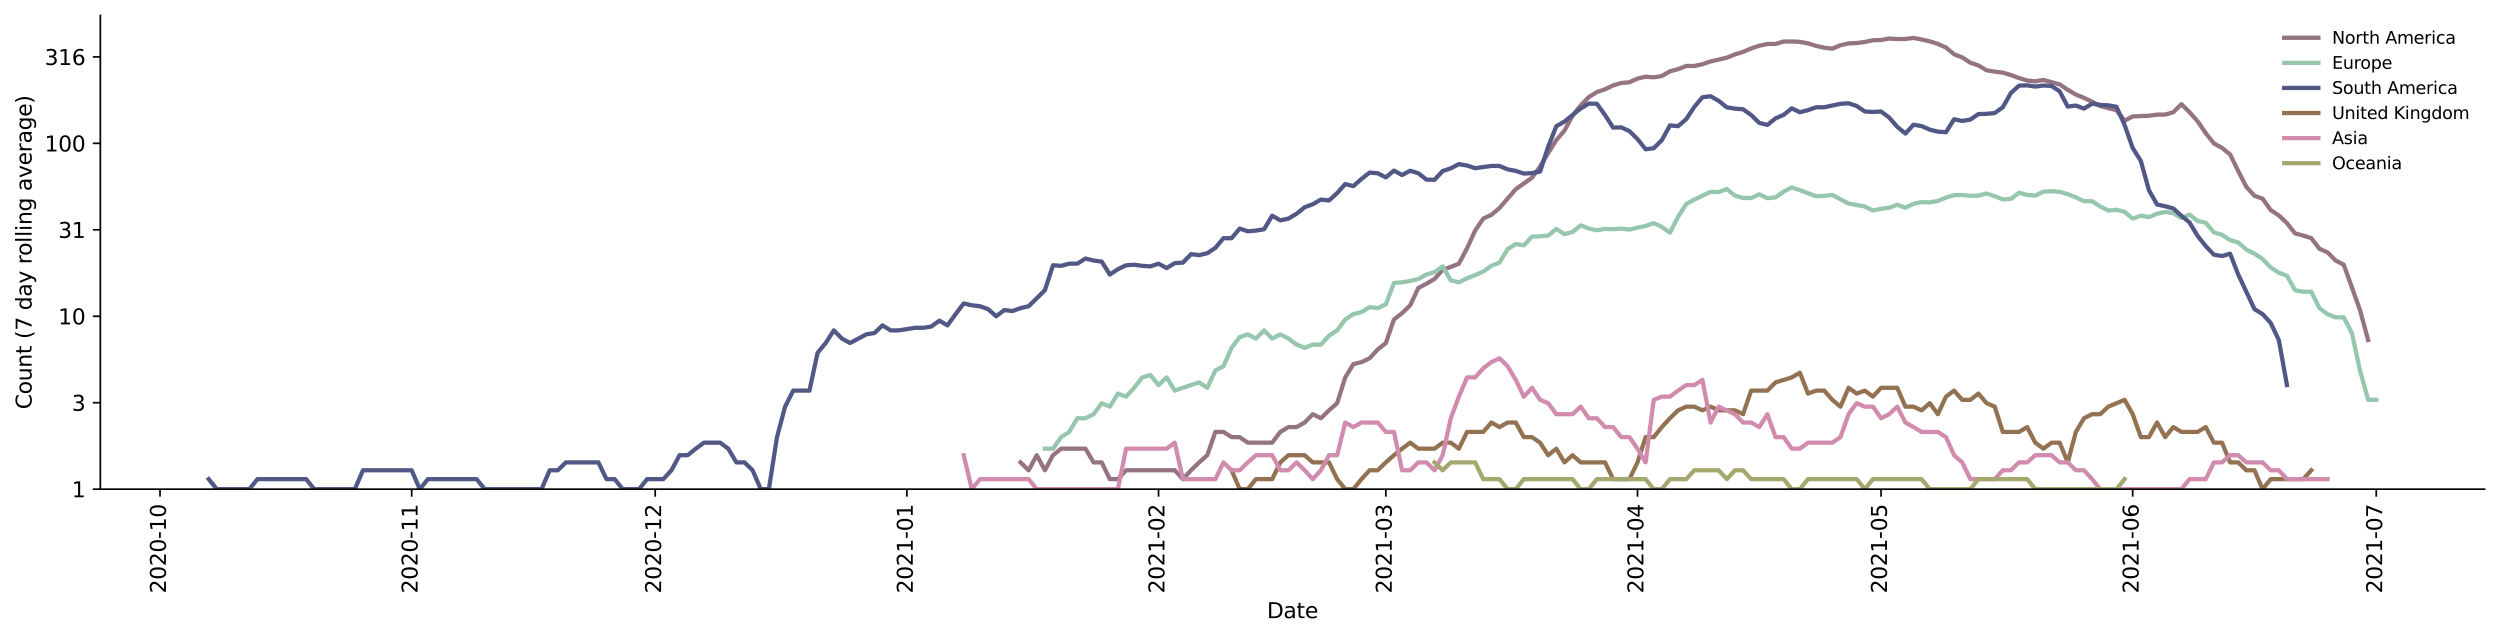 <?xml version="1.0" encoding="utf-8" standalone="no"?>
<!DOCTYPE svg PUBLIC "-//W3C//DTD SVG 1.1//EN"
  "http://www.w3.org/Graphics/SVG/1.1/DTD/svg11.dtd">
<svg height="298.621pt" version="1.1" viewBox="0 0 1170.166 298.621" width="1170.166pt" xmlns="http://www.w3.org/2000/svg" xmlns:xlink="http://www.w3.org/1999/xlink">
 <defs>
  <style type="text/css">*{stroke-linecap:butt;stroke-linejoin:round;}</style>
 </defs>
 <g id="figure_1">
  <g id="patch_1">
   <path d="M 0 298.621 
L 1170.166 298.621 
L 1170.166 0 
L 0 0 
z
" style="fill:#ffffff;"/>
  </g>
  <g id="axes_1">
   <g id="patch_2">
    <path d="M 46.966 228.96 
L 1162.966 228.96 
L 1162.966 7.2 
L 46.966 7.2 
z
" style="fill:#ffffff;"/>
   </g>
   <g id="matplotlib.axis_1">
    <g id="xtick_1">
     <g id="line2d_1">
      <defs>
       <path d="M 0 0 
L 0 3.5 
" id="m7083a54251" style="stroke:#000000;stroke-width:0.8;"/>
      </defs>
      <g>
       <use style="stroke:#000000;stroke-width:0.8;" x="74.894" xlink:href="#m7083a54251" y="228.96"/>
      </g>
     </g>
     <g id="text_1">
      <!-- 2020-10 -->
      <g transform="translate(77.653 277.743)rotate(-90)scale(0.1 -0.1)">
       <defs>
        <path d="M 1228 531 
L 3431 531 
L 3431 0 
L 469 0 
L 469 531 
Q 828 903 1448 1529 
Q 2069 2156 2228 2338 
Q 2531 2678 2651 2914 
Q 2772 3150 2772 3378 
Q 2772 3750 2511 3984 
Q 2250 4219 1831 4219 
Q 1534 4219 1204 4116 
Q 875 4013 500 3803 
L 500 4441 
Q 881 4594 1212 4672 
Q 1544 4750 1819 4750 
Q 2544 4750 2975 4387 
Q 3406 4025 3406 3419 
Q 3406 3131 3298 2873 
Q 3191 2616 2906 2266 
Q 2828 2175 2409 1742 
Q 1991 1309 1228 531 
z
" id="DejaVuSans-32" transform="scale(0.016)"/>
        <path d="M 2034 4250 
Q 1547 4250 1301 3770 
Q 1056 3291 1056 2328 
Q 1056 1369 1301 889 
Q 1547 409 2034 409 
Q 2525 409 2770 889 
Q 3016 1369 3016 2328 
Q 3016 3291 2770 3770 
Q 2525 4250 2034 4250 
z
M 2034 4750 
Q 2819 4750 3233 4129 
Q 3647 3509 3647 2328 
Q 3647 1150 3233 529 
Q 2819 -91 2034 -91 
Q 1250 -91 836 529 
Q 422 1150 422 2328 
Q 422 3509 836 4129 
Q 1250 4750 2034 4750 
z
" id="DejaVuSans-30" transform="scale(0.016)"/>
        <path d="M 313 2009 
L 1997 2009 
L 1997 1497 
L 313 1497 
L 313 2009 
z
" id="DejaVuSans-2d" transform="scale(0.016)"/>
        <path d="M 794 531 
L 1825 531 
L 1825 4091 
L 703 3866 
L 703 4441 
L 1819 4666 
L 2450 4666 
L 2450 531 
L 3481 531 
L 3481 0 
L 794 0 
L 794 531 
z
" id="DejaVuSans-31" transform="scale(0.016)"/>
       </defs>
       <use xlink:href="#DejaVuSans-32"/>
       <use x="63.623" xlink:href="#DejaVuSans-30"/>
       <use x="127.246" xlink:href="#DejaVuSans-32"/>
       <use x="190.869" xlink:href="#DejaVuSans-30"/>
       <use x="254.492" xlink:href="#DejaVuSans-2d"/>
       <use x="290.576" xlink:href="#DejaVuSans-31"/>
       <use x="354.199" xlink:href="#DejaVuSans-30"/>
      </g>
     </g>
    </g>
    <g id="xtick_2">
     <g id="line2d_2">
      <g>
       <use style="stroke:#000000;stroke-width:0.8;" x="192.688" xlink:href="#m7083a54251" y="228.96"/>
      </g>
     </g>
     <g id="text_2">
      <!-- 2020-11 -->
      <g transform="translate(195.447 277.743)rotate(-90)scale(0.1 -0.1)">
       <use xlink:href="#DejaVuSans-32"/>
       <use x="63.623" xlink:href="#DejaVuSans-30"/>
       <use x="127.246" xlink:href="#DejaVuSans-32"/>
       <use x="190.869" xlink:href="#DejaVuSans-30"/>
       <use x="254.492" xlink:href="#DejaVuSans-2d"/>
       <use x="290.576" xlink:href="#DejaVuSans-31"/>
       <use x="354.199" xlink:href="#DejaVuSans-31"/>
      </g>
     </g>
    </g>
    <g id="xtick_3">
     <g id="line2d_3">
      <g>
       <use style="stroke:#000000;stroke-width:0.8;" x="306.682" xlink:href="#m7083a54251" y="228.96"/>
      </g>
     </g>
     <g id="text_3">
      <!-- 2020-12 -->
      <g transform="translate(309.441 277.743)rotate(-90)scale(0.1 -0.1)">
       <use xlink:href="#DejaVuSans-32"/>
       <use x="63.623" xlink:href="#DejaVuSans-30"/>
       <use x="127.246" xlink:href="#DejaVuSans-32"/>
       <use x="190.869" xlink:href="#DejaVuSans-30"/>
       <use x="254.492" xlink:href="#DejaVuSans-2d"/>
       <use x="290.576" xlink:href="#DejaVuSans-31"/>
       <use x="354.199" xlink:href="#DejaVuSans-32"/>
      </g>
     </g>
    </g>
    <g id="xtick_4">
     <g id="line2d_4">
      <g>
       <use style="stroke:#000000;stroke-width:0.8;" x="424.475" xlink:href="#m7083a54251" y="228.96"/>
      </g>
     </g>
     <g id="text_4">
      <!-- 2021-01 -->
      <g transform="translate(427.235 277.743)rotate(-90)scale(0.1 -0.1)">
       <use xlink:href="#DejaVuSans-32"/>
       <use x="63.623" xlink:href="#DejaVuSans-30"/>
       <use x="127.246" xlink:href="#DejaVuSans-32"/>
       <use x="190.869" xlink:href="#DejaVuSans-31"/>
       <use x="254.492" xlink:href="#DejaVuSans-2d"/>
       <use x="290.576" xlink:href="#DejaVuSans-30"/>
       <use x="354.199" xlink:href="#DejaVuSans-31"/>
      </g>
     </g>
    </g>
    <g id="xtick_5">
     <g id="line2d_5">
      <g>
       <use style="stroke:#000000;stroke-width:0.8;" x="542.269" xlink:href="#m7083a54251" y="228.96"/>
      </g>
     </g>
     <g id="text_5">
      <!-- 2021-02 -->
      <g transform="translate(545.028 277.743)rotate(-90)scale(0.1 -0.1)">
       <use xlink:href="#DejaVuSans-32"/>
       <use x="63.623" xlink:href="#DejaVuSans-30"/>
       <use x="127.246" xlink:href="#DejaVuSans-32"/>
       <use x="190.869" xlink:href="#DejaVuSans-31"/>
       <use x="254.492" xlink:href="#DejaVuSans-2d"/>
       <use x="290.576" xlink:href="#DejaVuSans-30"/>
       <use x="354.199" xlink:href="#DejaVuSans-32"/>
      </g>
     </g>
    </g>
    <g id="xtick_6">
     <g id="line2d_6">
      <g>
       <use style="stroke:#000000;stroke-width:0.8;" x="648.663" xlink:href="#m7083a54251" y="228.96"/>
      </g>
     </g>
     <g id="text_6">
      <!-- 2021-03 -->
      <g transform="translate(651.423 277.743)rotate(-90)scale(0.1 -0.1)">
       <defs>
        <path d="M 2597 2516 
Q 3050 2419 3304 2112 
Q 3559 1806 3559 1356 
Q 3559 666 3084 287 
Q 2609 -91 1734 -91 
Q 1441 -91 1130 -33 
Q 819 25 488 141 
L 488 750 
Q 750 597 1062 519 
Q 1375 441 1716 441 
Q 2309 441 2620 675 
Q 2931 909 2931 1356 
Q 2931 1769 2642 2001 
Q 2353 2234 1838 2234 
L 1294 2234 
L 1294 2753 
L 1863 2753 
Q 2328 2753 2575 2939 
Q 2822 3125 2822 3475 
Q 2822 3834 2567 4026 
Q 2313 4219 1838 4219 
Q 1578 4219 1281 4162 
Q 984 4106 628 3988 
L 628 4550 
Q 988 4650 1302 4700 
Q 1616 4750 1894 4750 
Q 2613 4750 3031 4423 
Q 3450 4097 3450 3541 
Q 3450 3153 3228 2886 
Q 3006 2619 2597 2516 
z
" id="DejaVuSans-33" transform="scale(0.016)"/>
       </defs>
       <use xlink:href="#DejaVuSans-32"/>
       <use x="63.623" xlink:href="#DejaVuSans-30"/>
       <use x="127.246" xlink:href="#DejaVuSans-32"/>
       <use x="190.869" xlink:href="#DejaVuSans-31"/>
       <use x="254.492" xlink:href="#DejaVuSans-2d"/>
       <use x="290.576" xlink:href="#DejaVuSans-30"/>
       <use x="354.199" xlink:href="#DejaVuSans-33"/>
      </g>
     </g>
    </g>
    <g id="xtick_7">
     <g id="line2d_7">
      <g>
       <use style="stroke:#000000;stroke-width:0.8;" x="766.457" xlink:href="#m7083a54251" y="228.96"/>
      </g>
     </g>
     <g id="text_7">
      <!-- 2021-04 -->
      <g transform="translate(769.216 277.743)rotate(-90)scale(0.1 -0.1)">
       <defs>
        <path d="M 2419 4116 
L 825 1625 
L 2419 1625 
L 2419 4116 
z
M 2253 4666 
L 3047 4666 
L 3047 1625 
L 3713 1625 
L 3713 1100 
L 3047 1100 
L 3047 0 
L 2419 0 
L 2419 1100 
L 313 1100 
L 313 1709 
L 2253 4666 
z
" id="DejaVuSans-34" transform="scale(0.016)"/>
       </defs>
       <use xlink:href="#DejaVuSans-32"/>
       <use x="63.623" xlink:href="#DejaVuSans-30"/>
       <use x="127.246" xlink:href="#DejaVuSans-32"/>
       <use x="190.869" xlink:href="#DejaVuSans-31"/>
       <use x="254.492" xlink:href="#DejaVuSans-2d"/>
       <use x="290.576" xlink:href="#DejaVuSans-30"/>
       <use x="354.199" xlink:href="#DejaVuSans-34"/>
      </g>
     </g>
    </g>
    <g id="xtick_8">
     <g id="line2d_8">
      <g>
       <use style="stroke:#000000;stroke-width:0.8;" x="880.451" xlink:href="#m7083a54251" y="228.96"/>
      </g>
     </g>
     <g id="text_8">
      <!-- 2021-05 -->
      <g transform="translate(883.21 277.743)rotate(-90)scale(0.1 -0.1)">
       <defs>
        <path d="M 691 4666 
L 3169 4666 
L 3169 4134 
L 1269 4134 
L 1269 2991 
Q 1406 3038 1543 3061 
Q 1681 3084 1819 3084 
Q 2600 3084 3056 2656 
Q 3513 2228 3513 1497 
Q 3513 744 3044 326 
Q 2575 -91 1722 -91 
Q 1428 -91 1123 -41 
Q 819 9 494 109 
L 494 744 
Q 775 591 1075 516 
Q 1375 441 1709 441 
Q 2250 441 2565 725 
Q 2881 1009 2881 1497 
Q 2881 1984 2565 2268 
Q 2250 2553 1709 2553 
Q 1456 2553 1204 2497 
Q 953 2441 691 2322 
L 691 4666 
z
" id="DejaVuSans-35" transform="scale(0.016)"/>
       </defs>
       <use xlink:href="#DejaVuSans-32"/>
       <use x="63.623" xlink:href="#DejaVuSans-30"/>
       <use x="127.246" xlink:href="#DejaVuSans-32"/>
       <use x="190.869" xlink:href="#DejaVuSans-31"/>
       <use x="254.492" xlink:href="#DejaVuSans-2d"/>
       <use x="290.576" xlink:href="#DejaVuSans-30"/>
       <use x="354.199" xlink:href="#DejaVuSans-35"/>
      </g>
     </g>
    </g>
    <g id="xtick_9">
     <g id="line2d_9">
      <g>
       <use style="stroke:#000000;stroke-width:0.8;" x="998.244" xlink:href="#m7083a54251" y="228.96"/>
      </g>
     </g>
     <g id="text_9">
      <!-- 2021-06 -->
      <g transform="translate(1001.004 277.743)rotate(-90)scale(0.1 -0.1)">
       <defs>
        <path d="M 2113 2584 
Q 1688 2584 1439 2293 
Q 1191 2003 1191 1497 
Q 1191 994 1439 701 
Q 1688 409 2113 409 
Q 2538 409 2786 701 
Q 3034 994 3034 1497 
Q 3034 2003 2786 2293 
Q 2538 2584 2113 2584 
z
M 3366 4563 
L 3366 3988 
Q 3128 4100 2886 4159 
Q 2644 4219 2406 4219 
Q 1781 4219 1451 3797 
Q 1122 3375 1075 2522 
Q 1259 2794 1537 2939 
Q 1816 3084 2150 3084 
Q 2853 3084 3261 2657 
Q 3669 2231 3669 1497 
Q 3669 778 3244 343 
Q 2819 -91 2113 -91 
Q 1303 -91 875 529 
Q 447 1150 447 2328 
Q 447 3434 972 4092 
Q 1497 4750 2381 4750 
Q 2619 4750 2861 4703 
Q 3103 4656 3366 4563 
z
" id="DejaVuSans-36" transform="scale(0.016)"/>
       </defs>
       <use xlink:href="#DejaVuSans-32"/>
       <use x="63.623" xlink:href="#DejaVuSans-30"/>
       <use x="127.246" xlink:href="#DejaVuSans-32"/>
       <use x="190.869" xlink:href="#DejaVuSans-31"/>
       <use x="254.492" xlink:href="#DejaVuSans-2d"/>
       <use x="290.576" xlink:href="#DejaVuSans-30"/>
       <use x="354.199" xlink:href="#DejaVuSans-36"/>
      </g>
     </g>
    </g>
    <g id="xtick_10">
     <g id="line2d_10">
      <g>
       <use style="stroke:#000000;stroke-width:0.8;" x="1112.238" xlink:href="#m7083a54251" y="228.96"/>
      </g>
     </g>
     <g id="text_10">
      <!-- 2021-07 -->
      <g transform="translate(1114.998 277.743)rotate(-90)scale(0.1 -0.1)">
       <defs>
        <path d="M 525 4666 
L 3525 4666 
L 3525 4397 
L 1831 0 
L 1172 0 
L 2766 4134 
L 525 4134 
L 525 4666 
z
" id="DejaVuSans-37" transform="scale(0.016)"/>
       </defs>
       <use xlink:href="#DejaVuSans-32"/>
       <use x="63.623" xlink:href="#DejaVuSans-30"/>
       <use x="127.246" xlink:href="#DejaVuSans-32"/>
       <use x="190.869" xlink:href="#DejaVuSans-31"/>
       <use x="254.492" xlink:href="#DejaVuSans-2d"/>
       <use x="290.576" xlink:href="#DejaVuSans-30"/>
       <use x="354.199" xlink:href="#DejaVuSans-37"/>
      </g>
     </g>
    </g>
    <g id="text_11">
     <!-- Date -->
     <g transform="translate(593.015 289.341)scale(0.1 -0.1)">
      <defs>
       <path d="M 1259 4147 
L 1259 519 
L 2022 519 
Q 2988 519 3436 956 
Q 3884 1394 3884 2338 
Q 3884 3275 3436 3711 
Q 2988 4147 2022 4147 
L 1259 4147 
z
M 628 4666 
L 1925 4666 
Q 3281 4666 3915 4102 
Q 4550 3538 4550 2338 
Q 4550 1131 3912 565 
Q 3275 0 1925 0 
L 628 0 
L 628 4666 
z
" id="DejaVuSans-44" transform="scale(0.016)"/>
       <path d="M 2194 1759 
Q 1497 1759 1228 1600 
Q 959 1441 959 1056 
Q 959 750 1161 570 
Q 1363 391 1709 391 
Q 2188 391 2477 730 
Q 2766 1069 2766 1631 
L 2766 1759 
L 2194 1759 
z
M 3341 1997 
L 3341 0 
L 2766 0 
L 2766 531 
Q 2569 213 2275 61 
Q 1981 -91 1556 -91 
Q 1019 -91 701 211 
Q 384 513 384 1019 
Q 384 1609 779 1909 
Q 1175 2209 1959 2209 
L 2766 2209 
L 2766 2266 
Q 2766 2663 2505 2880 
Q 2244 3097 1772 3097 
Q 1472 3097 1187 3025 
Q 903 2953 641 2809 
L 641 3341 
Q 956 3463 1253 3523 
Q 1550 3584 1831 3584 
Q 2591 3584 2966 3190 
Q 3341 2797 3341 1997 
z
" id="DejaVuSans-61" transform="scale(0.016)"/>
       <path d="M 1172 4494 
L 1172 3500 
L 2356 3500 
L 2356 3053 
L 1172 3053 
L 1172 1153 
Q 1172 725 1289 603 
Q 1406 481 1766 481 
L 2356 481 
L 2356 0 
L 1766 0 
Q 1100 0 847 248 
Q 594 497 594 1153 
L 594 3053 
L 172 3053 
L 172 3500 
L 594 3500 
L 594 4494 
L 1172 4494 
z
" id="DejaVuSans-74" transform="scale(0.016)"/>
       <path d="M 3597 1894 
L 3597 1613 
L 953 1613 
Q 991 1019 1311 708 
Q 1631 397 2203 397 
Q 2534 397 2845 478 
Q 3156 559 3463 722 
L 3463 178 
Q 3153 47 2828 -22 
Q 2503 -91 2169 -91 
Q 1331 -91 842 396 
Q 353 884 353 1716 
Q 353 2575 817 3079 
Q 1281 3584 2069 3584 
Q 2775 3584 3186 3129 
Q 3597 2675 3597 1894 
z
M 3022 2063 
Q 3016 2534 2758 2815 
Q 2500 3097 2075 3097 
Q 1594 3097 1305 2825 
Q 1016 2553 972 2059 
L 3022 2063 
z
" id="DejaVuSans-65" transform="scale(0.016)"/>
      </defs>
      <use xlink:href="#DejaVuSans-44"/>
      <use x="77.002" xlink:href="#DejaVuSans-61"/>
      <use x="138.281" xlink:href="#DejaVuSans-74"/>
      <use x="177.49" xlink:href="#DejaVuSans-65"/>
     </g>
    </g>
   </g>
   <g id="matplotlib.axis_2">
    <g id="ytick_1">
     <g id="line2d_11">
      <defs>
       <path d="M 0 0 
L -3.5 0 
" id="m23686d8a7b" style="stroke:#000000;stroke-width:0.8;"/>
      </defs>
      <g>
       <use style="stroke:#000000;stroke-width:0.8;" x="46.966" xlink:href="#m23686d8a7b" y="228.96"/>
      </g>
     </g>
     <g id="text_12">
      <!-- 1 -->
      <g transform="translate(33.603 232.759)scale(0.1 -0.1)">
       <use xlink:href="#DejaVuSans-31"/>
      </g>
     </g>
    </g>
    <g id="ytick_2">
     <g id="line2d_12">
      <g>
       <use style="stroke:#000000;stroke-width:0.8;" x="46.966" xlink:href="#m23686d8a7b" y="188.494"/>
      </g>
     </g>
     <g id="text_13">
      <!-- 3 -->
      <g transform="translate(33.603 192.293)scale(0.1 -0.1)">
       <use xlink:href="#DejaVuSans-33"/>
      </g>
     </g>
    </g>
    <g id="ytick_3">
     <g id="line2d_13">
      <g>
       <use style="stroke:#000000;stroke-width:0.8;" x="46.966" xlink:href="#m23686d8a7b" y="148.028"/>
      </g>
     </g>
     <g id="text_14">
      <!-- 10 -->
      <g transform="translate(27.241 151.827)scale(0.1 -0.1)">
       <use xlink:href="#DejaVuSans-31"/>
       <use x="63.623" xlink:href="#DejaVuSans-30"/>
      </g>
     </g>
    </g>
    <g id="ytick_4">
     <g id="line2d_14">
      <g>
       <use style="stroke:#000000;stroke-width:0.8;" x="46.966" xlink:href="#m23686d8a7b" y="107.562"/>
      </g>
     </g>
     <g id="text_15">
      <!-- 31 -->
      <g transform="translate(27.241 111.361)scale(0.1 -0.1)">
       <use xlink:href="#DejaVuSans-33"/>
       <use x="63.623" xlink:href="#DejaVuSans-31"/>
      </g>
     </g>
    </g>
    <g id="ytick_5">
     <g id="line2d_15">
      <g>
       <use style="stroke:#000000;stroke-width:0.8;" x="46.966" xlink:href="#m23686d8a7b" y="67.096"/>
      </g>
     </g>
     <g id="text_16">
      <!-- 100 -->
      <g transform="translate(20.878 70.895)scale(0.1 -0.1)">
       <use xlink:href="#DejaVuSans-31"/>
       <use x="63.623" xlink:href="#DejaVuSans-30"/>
       <use x="127.246" xlink:href="#DejaVuSans-30"/>
      </g>
     </g>
    </g>
    <g id="ytick_6">
     <g id="line2d_16">
      <g>
       <use style="stroke:#000000;stroke-width:0.8;" x="46.966" xlink:href="#m23686d8a7b" y="26.63"/>
      </g>
     </g>
     <g id="text_17">
      <!-- 316 -->
      <g transform="translate(20.878 30.429)scale(0.1 -0.1)">
       <use xlink:href="#DejaVuSans-33"/>
       <use x="63.623" xlink:href="#DejaVuSans-31"/>
       <use x="127.246" xlink:href="#DejaVuSans-36"/>
      </g>
     </g>
    </g>
    <g id="text_18">
     <!-- Count (7 day rolling average) -->
     <g transform="translate(14.798 191.548)rotate(-90)scale(0.1 -0.1)">
      <defs>
       <path d="M 4122 4306 
L 4122 3641 
Q 3803 3938 3442 4084 
Q 3081 4231 2675 4231 
Q 1875 4231 1450 3742 
Q 1025 3253 1025 2328 
Q 1025 1406 1450 917 
Q 1875 428 2675 428 
Q 3081 428 3442 575 
Q 3803 722 4122 1019 
L 4122 359 
Q 3791 134 3420 21 
Q 3050 -91 2638 -91 
Q 1578 -91 968 557 
Q 359 1206 359 2328 
Q 359 3453 968 4101 
Q 1578 4750 2638 4750 
Q 3056 4750 3426 4639 
Q 3797 4528 4122 4306 
z
" id="DejaVuSans-43" transform="scale(0.016)"/>
       <path d="M 1959 3097 
Q 1497 3097 1228 2736 
Q 959 2375 959 1747 
Q 959 1119 1226 758 
Q 1494 397 1959 397 
Q 2419 397 2687 759 
Q 2956 1122 2956 1747 
Q 2956 2369 2687 2733 
Q 2419 3097 1959 3097 
z
M 1959 3584 
Q 2709 3584 3137 3096 
Q 3566 2609 3566 1747 
Q 3566 888 3137 398 
Q 2709 -91 1959 -91 
Q 1206 -91 779 398 
Q 353 888 353 1747 
Q 353 2609 779 3096 
Q 1206 3584 1959 3584 
z
" id="DejaVuSans-6f" transform="scale(0.016)"/>
       <path d="M 544 1381 
L 544 3500 
L 1119 3500 
L 1119 1403 
Q 1119 906 1312 657 
Q 1506 409 1894 409 
Q 2359 409 2629 706 
Q 2900 1003 2900 1516 
L 2900 3500 
L 3475 3500 
L 3475 0 
L 2900 0 
L 2900 538 
Q 2691 219 2414 64 
Q 2138 -91 1772 -91 
Q 1169 -91 856 284 
Q 544 659 544 1381 
z
M 1991 3584 
L 1991 3584 
z
" id="DejaVuSans-75" transform="scale(0.016)"/>
       <path d="M 3513 2113 
L 3513 0 
L 2938 0 
L 2938 2094 
Q 2938 2591 2744 2837 
Q 2550 3084 2163 3084 
Q 1697 3084 1428 2787 
Q 1159 2491 1159 1978 
L 1159 0 
L 581 0 
L 581 3500 
L 1159 3500 
L 1159 2956 
Q 1366 3272 1645 3428 
Q 1925 3584 2291 3584 
Q 2894 3584 3203 3211 
Q 3513 2838 3513 2113 
z
" id="DejaVuSans-6e" transform="scale(0.016)"/>
       <path id="DejaVuSans-20" transform="scale(0.016)"/>
       <path d="M 1984 4856 
Q 1566 4138 1362 3434 
Q 1159 2731 1159 2009 
Q 1159 1288 1364 580 
Q 1569 -128 1984 -844 
L 1484 -844 
Q 1016 -109 783 600 
Q 550 1309 550 2009 
Q 550 2706 781 3412 
Q 1013 4119 1484 4856 
L 1984 4856 
z
" id="DejaVuSans-28" transform="scale(0.016)"/>
       <path d="M 2906 2969 
L 2906 4863 
L 3481 4863 
L 3481 0 
L 2906 0 
L 2906 525 
Q 2725 213 2448 61 
Q 2172 -91 1784 -91 
Q 1150 -91 751 415 
Q 353 922 353 1747 
Q 353 2572 751 3078 
Q 1150 3584 1784 3584 
Q 2172 3584 2448 3432 
Q 2725 3281 2906 2969 
z
M 947 1747 
Q 947 1113 1208 752 
Q 1469 391 1925 391 
Q 2381 391 2643 752 
Q 2906 1113 2906 1747 
Q 2906 2381 2643 2742 
Q 2381 3103 1925 3103 
Q 1469 3103 1208 2742 
Q 947 2381 947 1747 
z
" id="DejaVuSans-64" transform="scale(0.016)"/>
       <path d="M 2059 -325 
Q 1816 -950 1584 -1140 
Q 1353 -1331 966 -1331 
L 506 -1331 
L 506 -850 
L 844 -850 
Q 1081 -850 1212 -737 
Q 1344 -625 1503 -206 
L 1606 56 
L 191 3500 
L 800 3500 
L 1894 763 
L 2988 3500 
L 3597 3500 
L 2059 -325 
z
" id="DejaVuSans-79" transform="scale(0.016)"/>
       <path d="M 2631 2963 
Q 2534 3019 2420 3045 
Q 2306 3072 2169 3072 
Q 1681 3072 1420 2755 
Q 1159 2438 1159 1844 
L 1159 0 
L 581 0 
L 581 3500 
L 1159 3500 
L 1159 2956 
Q 1341 3275 1631 3429 
Q 1922 3584 2338 3584 
Q 2397 3584 2469 3576 
Q 2541 3569 2628 3553 
L 2631 2963 
z
" id="DejaVuSans-72" transform="scale(0.016)"/>
       <path d="M 603 4863 
L 1178 4863 
L 1178 0 
L 603 0 
L 603 4863 
z
" id="DejaVuSans-6c" transform="scale(0.016)"/>
       <path d="M 603 3500 
L 1178 3500 
L 1178 0 
L 603 0 
L 603 3500 
z
M 603 4863 
L 1178 4863 
L 1178 4134 
L 603 4134 
L 603 4863 
z
" id="DejaVuSans-69" transform="scale(0.016)"/>
       <path d="M 2906 1791 
Q 2906 2416 2648 2759 
Q 2391 3103 1925 3103 
Q 1463 3103 1205 2759 
Q 947 2416 947 1791 
Q 947 1169 1205 825 
Q 1463 481 1925 481 
Q 2391 481 2648 825 
Q 2906 1169 2906 1791 
z
M 3481 434 
Q 3481 -459 3084 -895 
Q 2688 -1331 1869 -1331 
Q 1566 -1331 1297 -1286 
Q 1028 -1241 775 -1147 
L 775 -588 
Q 1028 -725 1275 -790 
Q 1522 -856 1778 -856 
Q 2344 -856 2625 -561 
Q 2906 -266 2906 331 
L 2906 616 
Q 2728 306 2450 153 
Q 2172 0 1784 0 
Q 1141 0 747 490 
Q 353 981 353 1791 
Q 353 2603 747 3093 
Q 1141 3584 1784 3584 
Q 2172 3584 2450 3431 
Q 2728 3278 2906 2969 
L 2906 3500 
L 3481 3500 
L 3481 434 
z
" id="DejaVuSans-67" transform="scale(0.016)"/>
       <path d="M 191 3500 
L 800 3500 
L 1894 563 
L 2988 3500 
L 3597 3500 
L 2284 0 
L 1503 0 
L 191 3500 
z
" id="DejaVuSans-76" transform="scale(0.016)"/>
       <path d="M 513 4856 
L 1013 4856 
Q 1481 4119 1714 3412 
Q 1947 2706 1947 2009 
Q 1947 1309 1714 600 
Q 1481 -109 1013 -844 
L 513 -844 
Q 928 -128 1133 580 
Q 1338 1288 1338 2009 
Q 1338 2731 1133 3434 
Q 928 4138 513 4856 
z
" id="DejaVuSans-29" transform="scale(0.016)"/>
      </defs>
      <use xlink:href="#DejaVuSans-43"/>
      <use x="69.824" xlink:href="#DejaVuSans-6f"/>
      <use x="131.006" xlink:href="#DejaVuSans-75"/>
      <use x="194.385" xlink:href="#DejaVuSans-6e"/>
      <use x="257.764" xlink:href="#DejaVuSans-74"/>
      <use x="296.973" xlink:href="#DejaVuSans-20"/>
      <use x="328.76" xlink:href="#DejaVuSans-28"/>
      <use x="367.773" xlink:href="#DejaVuSans-37"/>
      <use x="431.396" xlink:href="#DejaVuSans-20"/>
      <use x="463.184" xlink:href="#DejaVuSans-64"/>
      <use x="526.66" xlink:href="#DejaVuSans-61"/>
      <use x="587.939" xlink:href="#DejaVuSans-79"/>
      <use x="647.119" xlink:href="#DejaVuSans-20"/>
      <use x="678.906" xlink:href="#DejaVuSans-72"/>
      <use x="717.77" xlink:href="#DejaVuSans-6f"/>
      <use x="778.951" xlink:href="#DejaVuSans-6c"/>
      <use x="806.734" xlink:href="#DejaVuSans-6c"/>
      <use x="834.518" xlink:href="#DejaVuSans-69"/>
      <use x="862.301" xlink:href="#DejaVuSans-6e"/>
      <use x="925.68" xlink:href="#DejaVuSans-67"/>
      <use x="989.156" xlink:href="#DejaVuSans-20"/>
      <use x="1020.943" xlink:href="#DejaVuSans-61"/>
      <use x="1082.223" xlink:href="#DejaVuSans-76"/>
      <use x="1141.402" xlink:href="#DejaVuSans-65"/>
      <use x="1202.926" xlink:href="#DejaVuSans-72"/>
      <use x="1244.039" xlink:href="#DejaVuSans-61"/>
      <use x="1305.318" xlink:href="#DejaVuSans-67"/>
      <use x="1368.795" xlink:href="#DejaVuSans-65"/>
      <use x="1430.318" xlink:href="#DejaVuSans-29"/>
     </g>
    </g>
   </g>
   <g id="line2d_17">
    <path clip-path="url(#p011c8b4823)" d="M 477.672 216.423 
L 481.472 220.127 
L 485.272 213.073 
L 489.072 220.127 
L 492.872 213.073 
L 496.671 210.015 
L 508.071 210.015 
L 511.871 216.423 
L 515.67 216.423 
L 519.47 224.267 
L 523.27 224.267 
L 527.07 220.127 
L 549.869 220.127 
L 553.668 224.267 
L 557.468 220.127 
L 561.268 216.423 
L 565.068 213.073 
L 568.868 202.172 
L 572.667 202.172 
L 576.467 204.597 
L 580.267 204.597 
L 584.067 207.202 
L 595.466 207.202 
L 599.266 202.172 
L 603.066 199.904 
L 606.866 199.904 
L 610.665 197.773 
L 614.465 193.863 
L 618.265 195.764 
L 622.065 192.06 
L 625.865 188.71 
L 629.664 176.657 
L 633.464 170.438 
L 637.264 169.5 
L 641.064 167.697 
L 644.863 163.558 
L 648.663 160.564 
L 652.463 149.567 
L 656.263 146.553 
L 660.063 142.898 
L 663.862 134.795 
L 667.662 132.786 
L 671.462 130.579 
L 675.262 126.27 
L 679.062 124.943 
L 682.861 123.415 
L 686.661 116.226 
L 690.461 107.938 
L 694.261 102.315 
L 698.061 100.58 
L 701.86 97.349 
L 709.46 88.568 
L 717.06 83.177 
L 720.859 77.952 
L 724.659 71.646 
L 728.459 65.573 
L 732.259 61.151 
L 736.059 54.175 
L 739.858 49.343 
L 743.658 45.446 
L 747.458 43.086 
L 751.258 41.816 
L 755.058 39.981 
L 758.857 38.817 
L 762.657 38.526 
L 766.457 36.788 
L 770.257 35.909 
L 774.057 36.199 
L 777.856 35.579 
L 781.656 33.376 
L 785.456 32.371 
L 789.256 30.87 
L 793.056 30.888 
L 796.855 30.073 
L 800.655 28.75 
L 808.255 27.006 
L 812.054 25.468 
L 815.854 24.289 
L 819.654 22.678 
L 823.454 21.396 
L 827.254 20.585 
L 831.053 20.558 
L 834.853 19.466 
L 838.653 19.402 
L 842.453 19.609 
L 846.253 20.279 
L 850.052 21.492 
L 853.852 22.325 
L 857.652 22.792 
L 861.452 21.178 
L 865.252 20.318 
L 869.051 20.146 
L 872.851 19.635 
L 876.651 18.85 
L 880.451 18.723 
L 884.251 18.032 
L 888.05 18.295 
L 891.85 18.232 
L 895.65 17.76 
L 899.45 18.483 
L 903.25 19.363 
L 907.049 20.558 
L 910.849 22.255 
L 914.649 25.391 
L 918.449 26.862 
L 922.249 29.363 
L 926.048 30.638 
L 929.848 32.917 
L 933.648 33.53 
L 937.448 34.017 
L 941.248 35.131 
L 945.047 36.534 
L 948.847 37.69 
L 952.647 38.083 
L 956.447 37.43 
L 964.046 39.474 
L 967.846 42.037 
L 971.646 44.272 
L 975.446 45.8 
L 979.246 47.628 
L 983.045 49.647 
L 990.645 51.595 
L 994.445 56.51 
L 998.244 54.489 
L 1005.844 54.175 
L 1009.644 53.657 
L 1013.444 53.623 
L 1017.243 52.544 
L 1021.043 48.742 
L 1024.843 52.511 
L 1028.643 56.771 
L 1032.443 62.358 
L 1036.242 67.096 
L 1040.042 69.217 
L 1043.842 72.28 
L 1047.642 80.065 
L 1051.442 87.475 
L 1055.241 91.66 
L 1059.041 92.998 
L 1062.841 98.312 
L 1066.641 100.841 
L 1070.441 104.428 
L 1074.24 109.246 
L 1078.04 110.26 
L 1081.84 111.482 
L 1085.64 116.43 
L 1089.44 118.104 
L 1093.239 121.95 
L 1097.039 123.917 
L 1104.639 145.137 
L 1108.439 159.158 
L 1108.439 159.158 
" style="fill:none;stroke:#947383;stroke-linecap:square;stroke-width:2;"/>
   </g>
   <g id="line2d_18">
    <path clip-path="url(#p011c8b4823)" d="M 489.072 210.015 
L 492.872 210.015 
L 496.671 204.597 
L 500.471 202.172 
L 504.271 195.764 
L 508.071 195.764 
L 511.871 193.863 
L 515.67 188.71 
L 519.47 190.346 
L 523.27 184.217 
L 527.07 185.652 
L 530.87 181.512 
L 534.669 176.657 
L 538.469 175.541 
L 542.269 180.234 
L 546.069 176.657 
L 549.869 182.839 
L 557.468 180.234 
L 561.268 179.001 
L 565.068 181.512 
L 568.868 173.41 
L 572.667 171.401 
L 576.467 162.785 
L 580.267 157.806 
L 584.067 156.504 
L 587.867 158.476 
L 591.666 154.638 
L 595.466 158.476 
L 599.266 156.504 
L 603.066 158.476 
L 606.866 161.289 
L 610.665 162.785 
L 614.465 161.289 
L 618.265 161.289 
L 622.065 157.149 
L 625.865 154.638 
L 629.664 149.567 
L 633.464 147.038 
L 637.264 146.075 
L 641.064 143.777 
L 644.863 144.224 
L 648.663 142.467 
L 652.463 132.462 
L 656.263 132.141 
L 660.063 131.508 
L 663.862 130.579 
L 667.662 128.502 
L 671.462 127.368 
L 675.262 124.684 
L 679.062 131.196 
L 682.861 132.141 
L 686.661 130.275 
L 690.461 128.791 
L 694.261 127.09 
L 698.061 124.426 
L 701.86 122.92 
L 705.66 116.634 
L 709.46 114.251 
L 713.26 114.832 
L 717.06 110.779 
L 720.859 110.605 
L 724.659 110.26 
L 728.459 107.145 
L 732.259 109.581 
L 736.059 108.586 
L 739.858 105.46 
L 743.658 106.988 
L 747.458 107.778 
L 751.258 107.145 
L 755.058 107.302 
L 758.857 106.988 
L 762.657 107.46 
L 766.457 106.523 
L 770.257 105.76 
L 774.057 104.428 
L 777.856 106.216 
L 781.656 108.915 
L 785.456 101.503 
L 789.256 95.498 
L 793.056 93.421 
L 800.655 89.792 
L 804.455 89.888 
L 808.255 88.476 
L 812.054 91.559 
L 815.854 92.685 
L 819.654 92.685 
L 823.454 90.96 
L 827.254 92.789 
L 831.053 92.374 
L 834.853 89.696 
L 838.653 87.745 
L 842.453 89.034 
L 850.052 91.863 
L 853.852 91.66 
L 857.652 91.258 
L 865.252 95.274 
L 872.851 96.643 
L 876.651 98.557 
L 880.451 97.707 
L 884.251 97.23 
L 888.05 95.838 
L 891.85 97.23 
L 895.65 95.386 
L 899.45 94.608 
L 903.25 94.718 
L 907.049 94.064 
L 910.849 92.478 
L 914.649 91.358 
L 918.449 91.258 
L 922.249 91.66 
L 926.048 91.559 
L 929.848 90.566 
L 933.648 91.863 
L 937.448 93.315 
L 941.248 93.103 
L 945.047 90.177 
L 948.847 91.258 
L 952.647 91.559 
L 956.447 89.696 
L 960.247 89.506 
L 964.046 89.792 
L 967.846 90.861 
L 971.646 92.374 
L 975.446 94.172 
L 979.246 94.172 
L 983.045 96.643 
L 986.845 98.557 
L 990.645 98.19 
L 994.445 99.177 
L 998.244 102.315 
L 1002.044 100.973 
L 1005.844 101.637 
L 1009.644 100.063 
L 1013.444 99.177 
L 1017.243 99.808 
L 1021.043 102.042 
L 1024.843 100.45 
L 1028.643 103.426 
L 1032.443 104.283 
L 1036.242 108.75 
L 1040.042 109.919 
L 1043.842 112.381 
L 1047.642 113.491 
L 1051.442 116.841 
L 1055.241 118.752 
L 1059.041 121.24 
L 1062.841 125.204 
L 1066.641 127.648 
L 1070.441 129.083 
L 1074.24 135.845 
L 1078.04 136.562 
L 1081.84 136.562 
L 1085.64 144.224 
L 1089.44 147.038 
L 1093.239 148.534 
L 1097.039 148.534 
L 1100.839 155.871 
L 1104.639 173.41 
L 1108.439 187.148 
L 1112.238 187.148 
L 1112.238 187.148 
" style="fill:none;stroke:#96c6ad;stroke-linecap:square;stroke-width:2;"/>
   </g>
   <g id="line2d_19">
    <path clip-path="url(#p011c8b4823)" d="M 97.693 224.267 
L 101.493 228.96 
L 116.692 228.96 
L 120.492 224.267 
L 143.29 224.267 
L 147.09 228.96 
L 166.089 228.96 
L 169.889 220.127 
L 192.688 220.127 
L 196.488 228.96 
L 200.287 224.267 
L 223.086 224.267 
L 226.886 228.96 
L 253.485 228.96 
L 257.284 220.127 
L 261.084 220.127 
L 264.884 216.423 
L 280.083 216.423 
L 283.883 224.267 
L 287.683 224.267 
L 291.482 228.96 
L 299.082 228.96 
L 302.882 224.267 
L 310.481 224.267 
L 314.281 220.127 
L 318.081 213.073 
L 321.881 213.073 
L 325.681 210.015 
L 329.48 207.202 
L 337.08 207.202 
L 340.88 210.015 
L 344.68 216.423 
L 348.479 216.423 
L 352.279 220.127 
L 356.079 228.96 
L 359.879 228.96 
L 363.679 204.597 
L 367.478 190.346 
L 371.278 182.839 
L 378.878 182.839 
L 382.678 165.156 
L 386.477 160.564 
L 390.277 154.638 
L 394.077 158.476 
L 397.877 160.564 
L 405.476 156.504 
L 409.276 155.871 
L 413.076 152.294 
L 416.876 154.638 
L 420.676 154.638 
L 428.275 153.446 
L 432.075 153.446 
L 435.875 152.865 
L 439.675 150.096 
L 443.474 152.294 
L 447.274 147.038 
L 451.074 142.041 
L 454.874 142.898 
L 458.673 143.334 
L 462.473 144.678 
L 466.273 148.028 
L 470.073 145.137 
L 473.873 145.603 
L 477.672 144.224 
L 481.472 143.334 
L 489.072 135.845 
L 492.872 124.171 
L 496.671 124.426 
L 500.471 123.415 
L 504.271 123.415 
L 508.071 121.006 
L 511.871 121.95 
L 515.67 122.431 
L 519.47 128.502 
L 523.27 126 
L 527.07 124.171 
L 530.87 123.917 
L 534.669 124.426 
L 538.469 124.684 
L 542.269 123.415 
L 546.069 125.468 
L 549.869 123.166 
L 553.668 122.92 
L 557.468 118.971 
L 561.268 119.414 
L 565.068 118.535 
L 568.868 116.023 
L 572.667 111.482 
L 576.467 111.482 
L 580.267 106.988 
L 584.067 108.261 
L 587.867 107.938 
L 591.666 107.302 
L 595.466 100.973 
L 599.266 103.145 
L 603.066 102.315 
L 606.866 100.063 
L 610.665 96.994 
L 614.465 95.611 
L 618.265 93.421 
L 622.065 93.848 
L 625.865 90.371 
L 629.664 86.156 
L 633.464 87.119 
L 637.264 83.736 
L 641.064 80.799 
L 644.863 81.097 
L 648.663 83.018 
L 652.463 79.848 
L 656.263 81.929 
L 660.063 79.92 
L 663.862 81.097 
L 667.662 84.06 
L 671.462 84.142 
L 675.262 80.065 
L 679.062 78.782 
L 682.861 76.808 
L 686.661 77.476 
L 690.461 78.712 
L 698.061 77.679 
L 701.86 77.679 
L 705.66 79.275 
L 709.46 79.993 
L 713.26 81.247 
L 717.06 81.022 
L 720.859 80.284 
L 724.659 68.635 
L 728.459 59.092 
L 732.259 56.922 
L 739.858 50.765 
L 743.658 48.504 
L 747.458 48.563 
L 751.258 53.863 
L 755.058 59.738 
L 758.857 59.616 
L 762.657 61.363 
L 766.457 65.095 
L 770.257 69.863 
L 774.057 69.378 
L 777.856 65.573 
L 781.656 58.695 
L 785.456 59.052 
L 789.256 55.775 
L 793.056 50.016 
L 796.855 45.527 
L 800.655 45.041 
L 804.455 47.197 
L 808.255 50.232 
L 812.054 50.859 
L 815.854 51.145 
L 819.654 53.829 
L 823.454 57.528 
L 827.254 58.458 
L 831.053 55.413 
L 834.853 53.76 
L 838.653 50.702 
L 842.453 52.544 
L 846.253 51.562 
L 850.052 50.201 
L 853.852 50.201 
L 861.452 48.593 
L 865.252 48.357 
L 869.051 49.616 
L 872.851 52.181 
L 876.651 52.412 
L 880.451 52.181 
L 884.251 55.019 
L 888.05 59.373 
L 891.85 62.49 
L 895.65 58.38 
L 899.45 59.012 
L 903.25 60.687 
L 907.049 61.62 
L 910.849 61.879 
L 914.649 55.811 
L 918.449 56.622 
L 922.249 55.957 
L 926.048 53.384 
L 929.848 53.282 
L 933.648 52.911 
L 937.448 50.201 
L 941.248 43.52 
L 945.047 40.074 
L 948.847 39.958 
L 952.647 40.519 
L 956.447 40.028 
L 960.247 40.214 
L 964.046 42.758 
L 967.846 49.892 
L 971.646 49.403 
L 975.446 50.828 
L 979.246 48.534 
L 983.045 49.101 
L 986.845 49.312 
L 990.645 49.985 
L 994.445 58.458 
L 998.244 69.271 
L 1002.044 75.318 
L 1005.844 89.034 
L 1009.644 95.724 
L 1013.444 96.527 
L 1017.243 97.587 
L 1021.043 100.973 
L 1024.843 104.139 
L 1028.643 110.432 
L 1032.443 115.224 
L 1036.242 119.192 
L 1040.042 119.861 
L 1043.842 118.752 
L 1047.642 128.502 
L 1055.241 144.678 
L 1059.041 147.038 
L 1062.841 151.178 
L 1066.641 159.158 
L 1070.441 180.234 
L 1070.441 180.234 
" style="fill:none;stroke:#525886;stroke-linecap:square;stroke-width:2;"/>
   </g>
   <g id="line2d_20">
    <path clip-path="url(#p011c8b4823)" d="M 576.467 220.127 
L 580.267 228.96 
L 584.067 228.96 
L 587.867 224.267 
L 595.466 224.267 
L 599.266 216.423 
L 603.066 213.073 
L 610.665 213.073 
L 614.465 216.423 
L 622.065 216.423 
L 625.865 224.267 
L 629.664 228.96 
L 633.464 228.96 
L 637.264 224.267 
L 641.064 220.127 
L 644.863 220.127 
L 648.663 216.423 
L 652.463 213.073 
L 656.263 210.015 
L 660.063 207.202 
L 663.862 210.015 
L 671.462 210.015 
L 675.262 207.202 
L 679.062 207.202 
L 682.861 210.015 
L 686.661 202.172 
L 694.261 202.172 
L 698.061 197.773 
L 701.86 199.904 
L 705.66 197.773 
L 709.46 197.773 
L 713.26 204.597 
L 717.06 204.597 
L 720.859 207.202 
L 724.659 213.073 
L 728.459 210.015 
L 732.259 216.423 
L 736.059 213.073 
L 739.858 216.423 
L 751.258 216.423 
L 755.058 224.267 
L 762.657 224.267 
L 766.457 216.423 
L 770.257 204.597 
L 774.057 204.597 
L 777.856 199.904 
L 781.656 195.764 
L 785.456 192.06 
L 789.256 190.346 
L 793.056 190.346 
L 796.855 192.06 
L 800.655 190.346 
L 804.455 192.06 
L 812.054 192.06 
L 815.854 193.863 
L 819.654 182.839 
L 827.254 182.839 
L 831.053 179.001 
L 838.653 176.657 
L 842.453 174.459 
L 846.253 184.217 
L 850.052 182.839 
L 853.852 182.839 
L 857.652 187.148 
L 861.452 190.346 
L 865.252 181.512 
L 869.051 184.217 
L 872.851 182.839 
L 876.651 185.652 
L 880.451 181.512 
L 888.05 181.512 
L 891.85 190.346 
L 895.65 190.346 
L 899.45 192.06 
L 903.25 188.71 
L 907.049 193.863 
L 910.849 185.652 
L 914.649 182.839 
L 918.449 187.148 
L 922.249 187.148 
L 926.048 184.217 
L 929.848 188.71 
L 933.648 190.346 
L 937.448 202.172 
L 945.047 202.172 
L 948.847 199.904 
L 952.647 207.202 
L 956.447 210.015 
L 960.247 207.202 
L 964.046 207.202 
L 967.846 216.423 
L 971.646 202.172 
L 975.446 195.764 
L 979.246 193.863 
L 983.045 193.863 
L 986.845 190.346 
L 994.445 187.148 
L 998.244 193.863 
L 1002.044 204.597 
L 1005.844 204.597 
L 1009.644 197.773 
L 1013.444 204.597 
L 1017.243 199.904 
L 1021.043 202.172 
L 1028.643 202.172 
L 1032.443 199.904 
L 1036.242 207.202 
L 1040.042 207.202 
L 1043.842 216.423 
L 1047.642 216.423 
L 1051.442 220.127 
L 1055.241 220.127 
L 1059.041 228.96 
L 1062.841 224.267 
L 1078.04 224.267 
L 1081.84 220.127 
L 1081.84 220.127 
" style="fill:none;stroke:#937252;stroke-linecap:square;stroke-width:2;"/>
   </g>
   <g id="line2d_21">
    <path clip-path="url(#p011c8b4823)" d="M 451.074 213.073 
L 454.874 228.96 
L 458.673 224.267 
L 481.472 224.267 
L 485.272 228.96 
L 523.27 228.96 
L 527.07 210.015 
L 546.069 210.015 
L 549.869 207.202 
L 553.668 224.267 
L 568.868 224.267 
L 572.667 216.423 
L 576.467 220.127 
L 580.267 220.127 
L 584.067 216.423 
L 587.867 213.073 
L 595.466 213.073 
L 599.266 220.127 
L 603.066 220.127 
L 606.866 216.423 
L 610.665 220.127 
L 614.465 224.267 
L 618.265 220.127 
L 622.065 213.073 
L 625.865 213.073 
L 629.664 197.773 
L 633.464 199.904 
L 637.264 197.773 
L 644.863 197.773 
L 648.663 202.172 
L 652.463 202.172 
L 656.263 220.127 
L 660.063 220.127 
L 663.862 216.423 
L 667.662 216.423 
L 671.462 220.127 
L 675.262 213.073 
L 679.062 195.764 
L 682.861 185.652 
L 686.661 176.657 
L 690.461 176.657 
L 694.261 172.391 
L 698.061 169.5 
L 701.86 167.697 
L 705.66 171.401 
L 709.46 177.809 
L 713.26 185.652 
L 717.06 181.512 
L 720.859 187.148 
L 724.659 188.71 
L 728.459 193.863 
L 736.059 193.863 
L 739.858 190.346 
L 743.658 195.764 
L 747.458 195.764 
L 751.258 199.904 
L 755.058 199.904 
L 758.857 204.597 
L 762.657 204.597 
L 766.457 210.015 
L 770.257 216.423 
L 774.057 187.148 
L 777.856 185.652 
L 781.656 185.652 
L 785.456 182.839 
L 789.256 180.234 
L 793.056 180.234 
L 796.855 177.809 
L 800.655 197.773 
L 804.455 190.346 
L 812.054 193.863 
L 815.854 197.773 
L 819.654 197.773 
L 823.454 199.904 
L 827.254 193.863 
L 831.053 204.597 
L 834.853 204.597 
L 838.653 210.015 
L 842.453 210.015 
L 846.253 207.202 
L 857.652 207.202 
L 861.452 204.597 
L 865.252 193.863 
L 869.051 188.71 
L 872.851 190.346 
L 876.651 190.346 
L 880.451 195.764 
L 884.251 193.863 
L 888.05 190.346 
L 891.85 197.773 
L 895.65 199.904 
L 899.45 202.172 
L 907.049 202.172 
L 910.849 204.597 
L 914.649 213.073 
L 918.449 216.423 
L 922.249 224.267 
L 933.648 224.267 
L 937.448 220.127 
L 941.248 220.127 
L 945.047 216.423 
L 948.847 216.423 
L 952.647 213.073 
L 960.247 213.073 
L 964.046 216.423 
L 967.846 216.423 
L 971.646 220.127 
L 975.446 220.127 
L 979.246 224.267 
L 983.045 228.96 
L 1021.043 228.96 
L 1024.843 224.267 
L 1032.443 224.267 
L 1036.242 216.423 
L 1040.042 216.423 
L 1043.842 213.073 
L 1047.642 213.073 
L 1051.442 216.423 
L 1059.041 216.423 
L 1062.841 220.127 
L 1066.641 220.127 
L 1070.441 224.267 
L 1089.44 224.267 
L 1089.44 224.267 
" style="fill:none;stroke:#d18cad;stroke-linecap:square;stroke-width:2;"/>
   </g>
   <g id="line2d_22">
    <path clip-path="url(#p011c8b4823)" d="M 671.462 216.423 
L 675.262 220.127 
L 679.062 216.423 
L 682.861 216.423 
L 686.661 216.423 
L 690.461 216.423 
L 694.261 224.267 
L 698.061 224.267 
L 701.86 224.267 
L 705.66 228.96 
L 709.46 228.96 
L 713.26 224.267 
L 717.06 224.267 
L 720.859 224.267 
L 724.659 224.267 
L 728.459 224.267 
L 732.259 224.267 
L 736.059 224.267 
L 739.858 228.96 
L 743.658 228.96 
L 747.458 224.267 
L 751.258 224.267 
L 755.058 224.267 
L 758.857 224.267 
L 762.657 224.267 
L 766.457 224.267 
L 770.257 224.267 
L 774.057 228.96 
L 777.856 228.96 
L 781.656 224.267 
L 785.456 224.267 
L 789.256 224.267 
L 793.056 220.127 
L 796.855 220.127 
L 800.655 220.127 
L 804.455 220.127 
L 808.255 224.267 
L 812.054 220.127 
L 815.854 220.127 
L 819.654 224.267 
L 823.454 224.267 
L 827.254 224.267 
L 831.053 224.267 
L 834.853 224.267 
L 838.653 228.96 
L 842.453 228.96 
L 846.253 224.267 
L 850.052 224.267 
L 853.852 224.267 
L 857.652 224.267 
L 861.452 224.267 
L 865.252 224.267 
L 869.051 224.267 
L 872.851 228.96 
L 876.651 224.267 
L 880.451 224.267 
L 884.251 224.267 
L 888.05 224.267 
L 891.85 224.267 
L 895.65 224.267 
L 899.45 224.267 
L 903.25 228.96 
L 907.049 228.96 
L 910.849 228.96 
L 914.649 228.96 
L 918.449 228.96 
L 922.249 228.96 
L 926.048 224.267 
L 929.848 224.267 
L 933.648 224.267 
L 937.448 224.267 
L 941.248 224.267 
L 945.047 224.267 
L 948.847 224.267 
L 952.647 228.96 
L 956.447 228.96 
L 960.247 228.96 
L 964.046 228.96 
L 967.846 228.96 
L 971.646 228.96 
L 975.446 228.96 
L 979.246 228.96 
L 983.045 228.96 
L 986.845 228.96 
L 990.645 228.96 
L 994.445 224.267 
" style="fill:none;stroke:#a4a86f;stroke-linecap:square;stroke-width:2;"/>
   </g>
   <g id="patch_3">
    <path d="M 46.966 228.96 
L 46.966 7.2 
" style="fill:none;stroke:#000000;stroke-linecap:square;stroke-linejoin:miter;stroke-width:0.8;"/>
   </g>
   <g id="patch_4">
    <path d="M 46.966 228.96 
L 1162.966 228.96 
" style="fill:none;stroke:#000000;stroke-linecap:square;stroke-linejoin:miter;stroke-width:0.8;"/>
   </g>
   <g id="legend_1">
    <g id="line2d_23">
     <path d="M 1069.154 17.679 
L 1085.154 17.679 
" style="fill:none;stroke:#947383;stroke-linecap:square;stroke-width:2;"/>
    </g>
    <g id="line2d_24"/>
    <g id="text_19">
     <!-- North America -->
     <g transform="translate(1091.554 20.479)scale(0.08 -0.08)">
      <defs>
       <path d="M 628 4666 
L 1478 4666 
L 3547 763 
L 3547 4666 
L 4159 4666 
L 4159 0 
L 3309 0 
L 1241 3903 
L 1241 0 
L 628 0 
L 628 4666 
z
" id="DejaVuSans-4e" transform="scale(0.016)"/>
       <path d="M 3513 2113 
L 3513 0 
L 2938 0 
L 2938 2094 
Q 2938 2591 2744 2837 
Q 2550 3084 2163 3084 
Q 1697 3084 1428 2787 
Q 1159 2491 1159 1978 
L 1159 0 
L 581 0 
L 581 4863 
L 1159 4863 
L 1159 2956 
Q 1366 3272 1645 3428 
Q 1925 3584 2291 3584 
Q 2894 3584 3203 3211 
Q 3513 2838 3513 2113 
z
" id="DejaVuSans-68" transform="scale(0.016)"/>
       <path d="M 2188 4044 
L 1331 1722 
L 3047 1722 
L 2188 4044 
z
M 1831 4666 
L 2547 4666 
L 4325 0 
L 3669 0 
L 3244 1197 
L 1141 1197 
L 716 0 
L 50 0 
L 1831 4666 
z
" id="DejaVuSans-41" transform="scale(0.016)"/>
       <path d="M 3328 2828 
Q 3544 3216 3844 3400 
Q 4144 3584 4550 3584 
Q 5097 3584 5394 3201 
Q 5691 2819 5691 2113 
L 5691 0 
L 5113 0 
L 5113 2094 
Q 5113 2597 4934 2840 
Q 4756 3084 4391 3084 
Q 3944 3084 3684 2787 
Q 3425 2491 3425 1978 
L 3425 0 
L 2847 0 
L 2847 2094 
Q 2847 2600 2669 2842 
Q 2491 3084 2119 3084 
Q 1678 3084 1418 2786 
Q 1159 2488 1159 1978 
L 1159 0 
L 581 0 
L 581 3500 
L 1159 3500 
L 1159 2956 
Q 1356 3278 1631 3431 
Q 1906 3584 2284 3584 
Q 2666 3584 2933 3390 
Q 3200 3197 3328 2828 
z
" id="DejaVuSans-6d" transform="scale(0.016)"/>
       <path d="M 3122 3366 
L 3122 2828 
Q 2878 2963 2633 3030 
Q 2388 3097 2138 3097 
Q 1578 3097 1268 2742 
Q 959 2388 959 1747 
Q 959 1106 1268 751 
Q 1578 397 2138 397 
Q 2388 397 2633 464 
Q 2878 531 3122 666 
L 3122 134 
Q 2881 22 2623 -34 
Q 2366 -91 2075 -91 
Q 1284 -91 818 406 
Q 353 903 353 1747 
Q 353 2603 823 3093 
Q 1294 3584 2113 3584 
Q 2378 3584 2631 3529 
Q 2884 3475 3122 3366 
z
" id="DejaVuSans-63" transform="scale(0.016)"/>
      </defs>
      <use xlink:href="#DejaVuSans-4e"/>
      <use x="74.805" xlink:href="#DejaVuSans-6f"/>
      <use x="135.986" xlink:href="#DejaVuSans-72"/>
      <use x="177.1" xlink:href="#DejaVuSans-74"/>
      <use x="216.309" xlink:href="#DejaVuSans-68"/>
      <use x="279.688" xlink:href="#DejaVuSans-20"/>
      <use x="311.475" xlink:href="#DejaVuSans-41"/>
      <use x="379.883" xlink:href="#DejaVuSans-6d"/>
      <use x="477.295" xlink:href="#DejaVuSans-65"/>
      <use x="538.818" xlink:href="#DejaVuSans-72"/>
      <use x="579.932" xlink:href="#DejaVuSans-69"/>
      <use x="607.715" xlink:href="#DejaVuSans-63"/>
      <use x="662.695" xlink:href="#DejaVuSans-61"/>
     </g>
    </g>
    <g id="line2d_25">
     <path d="M 1069.154 29.421 
L 1085.154 29.421 
" style="fill:none;stroke:#96c6ad;stroke-linecap:square;stroke-width:2;"/>
    </g>
    <g id="line2d_26"/>
    <g id="text_20">
     <!-- Europe -->
     <g transform="translate(1091.554 32.221)scale(0.08 -0.08)">
      <defs>
       <path d="M 628 4666 
L 3578 4666 
L 3578 4134 
L 1259 4134 
L 1259 2753 
L 3481 2753 
L 3481 2222 
L 1259 2222 
L 1259 531 
L 3634 531 
L 3634 0 
L 628 0 
L 628 4666 
z
" id="DejaVuSans-45" transform="scale(0.016)"/>
       <path d="M 1159 525 
L 1159 -1331 
L 581 -1331 
L 581 3500 
L 1159 3500 
L 1159 2969 
Q 1341 3281 1617 3432 
Q 1894 3584 2278 3584 
Q 2916 3584 3314 3078 
Q 3713 2572 3713 1747 
Q 3713 922 3314 415 
Q 2916 -91 2278 -91 
Q 1894 -91 1617 61 
Q 1341 213 1159 525 
z
M 3116 1747 
Q 3116 2381 2855 2742 
Q 2594 3103 2138 3103 
Q 1681 3103 1420 2742 
Q 1159 2381 1159 1747 
Q 1159 1113 1420 752 
Q 1681 391 2138 391 
Q 2594 391 2855 752 
Q 3116 1113 3116 1747 
z
" id="DejaVuSans-70" transform="scale(0.016)"/>
      </defs>
      <use xlink:href="#DejaVuSans-45"/>
      <use x="63.184" xlink:href="#DejaVuSans-75"/>
      <use x="126.562" xlink:href="#DejaVuSans-72"/>
      <use x="165.426" xlink:href="#DejaVuSans-6f"/>
      <use x="226.607" xlink:href="#DejaVuSans-70"/>
      <use x="290.084" xlink:href="#DejaVuSans-65"/>
     </g>
    </g>
    <g id="line2d_27">
     <path d="M 1069.154 41.164 
L 1085.154 41.164 
" style="fill:none;stroke:#525886;stroke-linecap:square;stroke-width:2;"/>
    </g>
    <g id="line2d_28"/>
    <g id="text_21">
     <!-- South America -->
     <g transform="translate(1091.554 43.964)scale(0.08 -0.08)">
      <defs>
       <path d="M 3425 4513 
L 3425 3897 
Q 3066 4069 2747 4153 
Q 2428 4238 2131 4238 
Q 1616 4238 1336 4038 
Q 1056 3838 1056 3469 
Q 1056 3159 1242 3001 
Q 1428 2844 1947 2747 
L 2328 2669 
Q 3034 2534 3370 2195 
Q 3706 1856 3706 1288 
Q 3706 609 3251 259 
Q 2797 -91 1919 -91 
Q 1588 -91 1214 -16 
Q 841 59 441 206 
L 441 856 
Q 825 641 1194 531 
Q 1563 422 1919 422 
Q 2459 422 2753 634 
Q 3047 847 3047 1241 
Q 3047 1584 2836 1778 
Q 2625 1972 2144 2069 
L 1759 2144 
Q 1053 2284 737 2584 
Q 422 2884 422 3419 
Q 422 4038 858 4394 
Q 1294 4750 2059 4750 
Q 2388 4750 2728 4690 
Q 3069 4631 3425 4513 
z
" id="DejaVuSans-53" transform="scale(0.016)"/>
      </defs>
      <use xlink:href="#DejaVuSans-53"/>
      <use x="63.477" xlink:href="#DejaVuSans-6f"/>
      <use x="124.658" xlink:href="#DejaVuSans-75"/>
      <use x="188.037" xlink:href="#DejaVuSans-74"/>
      <use x="227.246" xlink:href="#DejaVuSans-68"/>
      <use x="290.625" xlink:href="#DejaVuSans-20"/>
      <use x="322.412" xlink:href="#DejaVuSans-41"/>
      <use x="390.82" xlink:href="#DejaVuSans-6d"/>
      <use x="488.232" xlink:href="#DejaVuSans-65"/>
      <use x="549.756" xlink:href="#DejaVuSans-72"/>
      <use x="590.869" xlink:href="#DejaVuSans-69"/>
      <use x="618.652" xlink:href="#DejaVuSans-63"/>
      <use x="673.633" xlink:href="#DejaVuSans-61"/>
     </g>
    </g>
    <g id="line2d_29">
     <path d="M 1069.154 52.906 
L 1085.154 52.906 
" style="fill:none;stroke:#937252;stroke-linecap:square;stroke-width:2;"/>
    </g>
    <g id="line2d_30"/>
    <g id="text_22">
     <!-- United Kingdom -->
     <g transform="translate(1091.554 55.706)scale(0.08 -0.08)">
      <defs>
       <path d="M 556 4666 
L 1191 4666 
L 1191 1831 
Q 1191 1081 1462 751 
Q 1734 422 2344 422 
Q 2950 422 3222 751 
Q 3494 1081 3494 1831 
L 3494 4666 
L 4128 4666 
L 4128 1753 
Q 4128 841 3676 375 
Q 3225 -91 2344 -91 
Q 1459 -91 1007 375 
Q 556 841 556 1753 
L 556 4666 
z
" id="DejaVuSans-55" transform="scale(0.016)"/>
       <path d="M 628 4666 
L 1259 4666 
L 1259 2694 
L 3353 4666 
L 4166 4666 
L 1850 2491 
L 4331 0 
L 3500 0 
L 1259 2247 
L 1259 0 
L 628 0 
L 628 4666 
z
" id="DejaVuSans-4b" transform="scale(0.016)"/>
      </defs>
      <use xlink:href="#DejaVuSans-55"/>
      <use x="73.193" xlink:href="#DejaVuSans-6e"/>
      <use x="136.572" xlink:href="#DejaVuSans-69"/>
      <use x="164.355" xlink:href="#DejaVuSans-74"/>
      <use x="203.564" xlink:href="#DejaVuSans-65"/>
      <use x="265.088" xlink:href="#DejaVuSans-64"/>
      <use x="328.564" xlink:href="#DejaVuSans-20"/>
      <use x="360.352" xlink:href="#DejaVuSans-4b"/>
      <use x="425.928" xlink:href="#DejaVuSans-69"/>
      <use x="453.711" xlink:href="#DejaVuSans-6e"/>
      <use x="517.09" xlink:href="#DejaVuSans-67"/>
      <use x="580.566" xlink:href="#DejaVuSans-64"/>
      <use x="644.043" xlink:href="#DejaVuSans-6f"/>
      <use x="705.225" xlink:href="#DejaVuSans-6d"/>
     </g>
    </g>
    <g id="line2d_31">
     <path d="M 1069.154 64.649 
L 1085.154 64.649 
" style="fill:none;stroke:#d18cad;stroke-linecap:square;stroke-width:2;"/>
    </g>
    <g id="line2d_32"/>
    <g id="text_23">
     <!-- Asia -->
     <g transform="translate(1091.554 67.449)scale(0.08 -0.08)">
      <defs>
       <path d="M 2834 3397 
L 2834 2853 
Q 2591 2978 2328 3040 
Q 2066 3103 1784 3103 
Q 1356 3103 1142 2972 
Q 928 2841 928 2578 
Q 928 2378 1081 2264 
Q 1234 2150 1697 2047 
L 1894 2003 
Q 2506 1872 2764 1633 
Q 3022 1394 3022 966 
Q 3022 478 2636 193 
Q 2250 -91 1575 -91 
Q 1294 -91 989 -36 
Q 684 19 347 128 
L 347 722 
Q 666 556 975 473 
Q 1284 391 1588 391 
Q 1994 391 2212 530 
Q 2431 669 2431 922 
Q 2431 1156 2273 1281 
Q 2116 1406 1581 1522 
L 1381 1569 
Q 847 1681 609 1914 
Q 372 2147 372 2553 
Q 372 3047 722 3315 
Q 1072 3584 1716 3584 
Q 2034 3584 2315 3537 
Q 2597 3491 2834 3397 
z
" id="DejaVuSans-73" transform="scale(0.016)"/>
      </defs>
      <use xlink:href="#DejaVuSans-41"/>
      <use x="68.408" xlink:href="#DejaVuSans-73"/>
      <use x="120.508" xlink:href="#DejaVuSans-69"/>
      <use x="148.291" xlink:href="#DejaVuSans-61"/>
     </g>
    </g>
    <g id="line2d_33">
     <path d="M 1069.154 76.391 
L 1085.154 76.391 
" style="fill:none;stroke:#a4a86f;stroke-linecap:square;stroke-width:2;"/>
    </g>
    <g id="line2d_34"/>
    <g id="text_24">
     <!-- Oceania -->
     <g transform="translate(1091.554 79.191)scale(0.08 -0.08)">
      <defs>
       <path d="M 2522 4238 
Q 1834 4238 1429 3725 
Q 1025 3213 1025 2328 
Q 1025 1447 1429 934 
Q 1834 422 2522 422 
Q 3209 422 3611 934 
Q 4013 1447 4013 2328 
Q 4013 3213 3611 3725 
Q 3209 4238 2522 4238 
z
M 2522 4750 
Q 3503 4750 4090 4092 
Q 4678 3434 4678 2328 
Q 4678 1225 4090 567 
Q 3503 -91 2522 -91 
Q 1538 -91 948 565 
Q 359 1222 359 2328 
Q 359 3434 948 4092 
Q 1538 4750 2522 4750 
z
" id="DejaVuSans-4f" transform="scale(0.016)"/>
      </defs>
      <use xlink:href="#DejaVuSans-4f"/>
      <use x="78.711" xlink:href="#DejaVuSans-63"/>
      <use x="133.691" xlink:href="#DejaVuSans-65"/>
      <use x="195.215" xlink:href="#DejaVuSans-61"/>
      <use x="256.494" xlink:href="#DejaVuSans-6e"/>
      <use x="319.873" xlink:href="#DejaVuSans-69"/>
      <use x="347.656" xlink:href="#DejaVuSans-61"/>
     </g>
    </g>
   </g>
  </g>
 </g>
 <defs>
  <clipPath id="p011c8b4823">
   <rect height="221.76" width="1116" x="46.966" y="7.2"/>
  </clipPath>
 </defs>
</svg>

